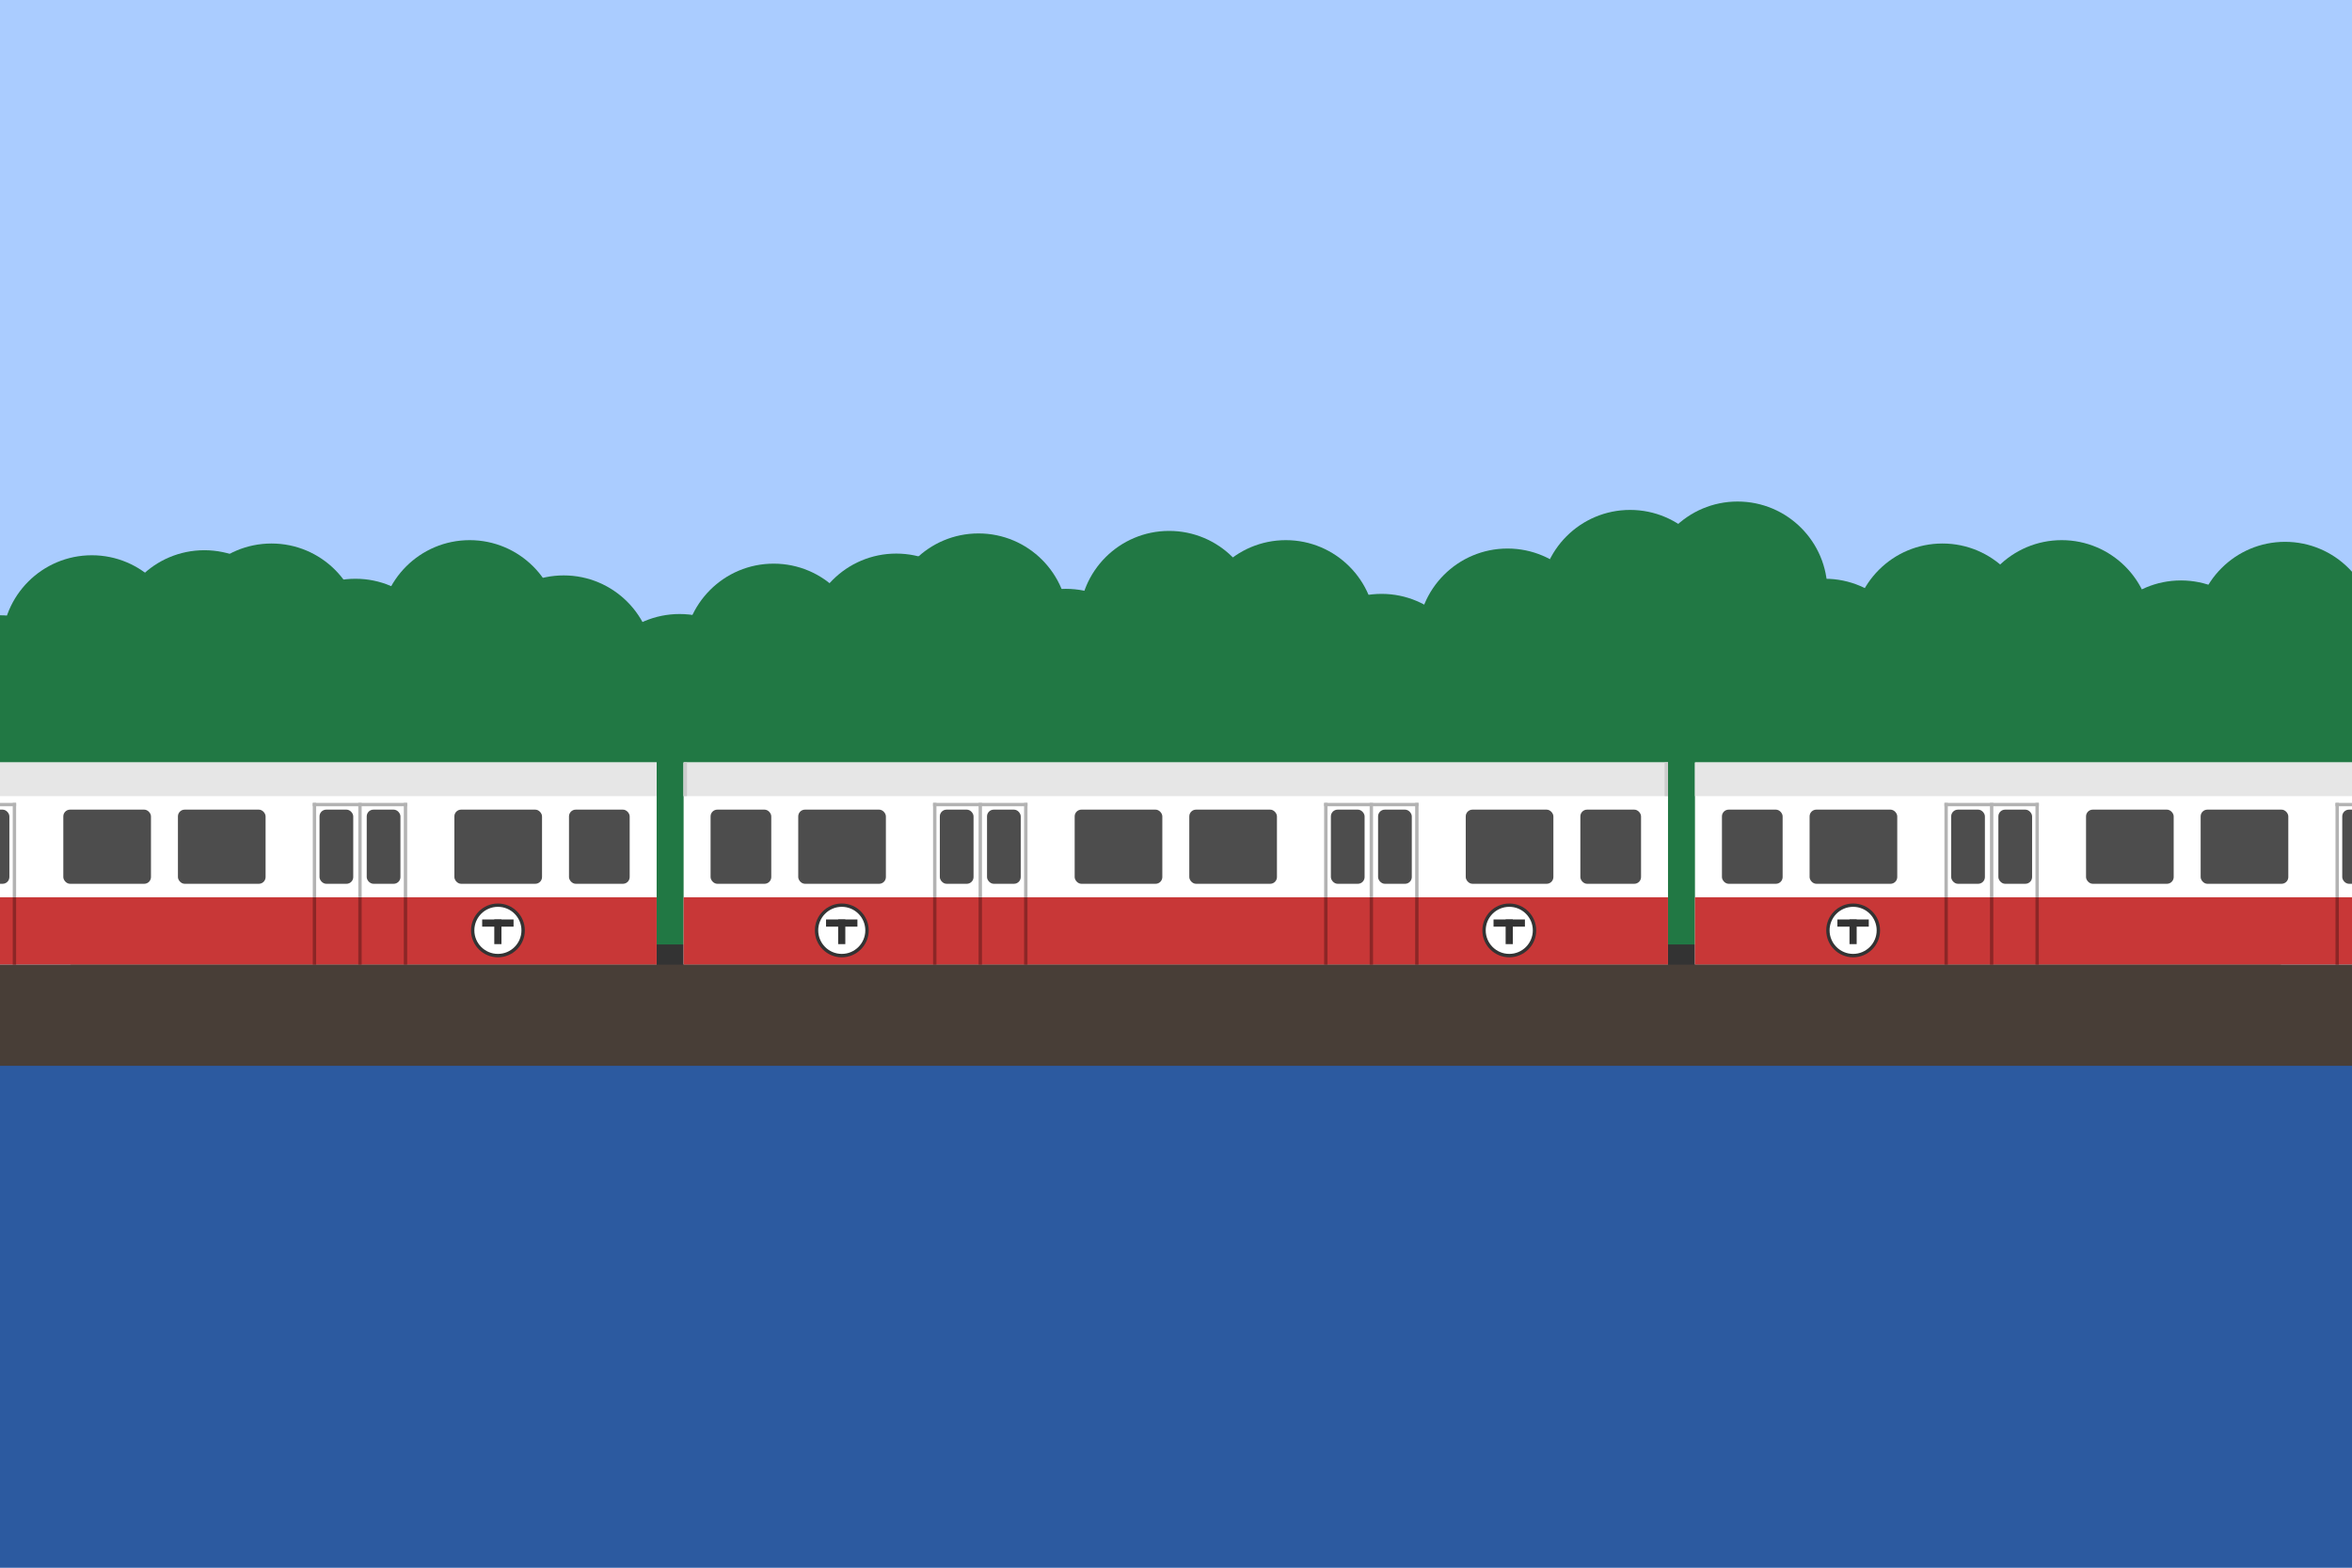 <?xml version="1.0" encoding="UTF-8" standalone="no"?>
<!-- Created with Inkscape (http://www.inkscape.org/) -->

<svg
   xmlns:dc="http://purl.org/dc/elements/1.1/"
   xmlns:cc="http://creativecommons.org/ns#"
   xmlns:rdf="http://www.w3.org/1999/02/22-rdf-syntax-ns#"
   xmlns:svg="http://www.w3.org/2000/svg"
   xmlns="http://www.w3.org/2000/svg"
   xmlns:sodipodi="http://sodipodi.sourceforge.net/DTD/sodipodi-0.dtd"
   xmlns:inkscape="http://www.inkscape.org/namespaces/inkscape"
   width="1200"
   height="800"
   id="svg3609"
   version="1.1"
   inkscape:version="0.48.5 r10040"
   sodipodi:docname="quincy01.svg"
   inkscape:export-filename="/Users/bdharva/Dropbox/Personal/website/assets/work/graphics/quincy01.png"
   inkscape:export-xdpi="90"
   inkscape:export-ydpi="90">
  <defs
     id="defs3611" />
  <sodipodi:namedview
     id="base"
     pagecolor="#ffffff"
     bordercolor="#666666"
     borderopacity="1.0"
     inkscape:pageopacity="0.0"
     inkscape:pageshadow="2"
     inkscape:zoom="0.83749999"
     inkscape:cx="450.14929"
     inkscape:cy="400"
     inkscape:current-layer="g9000"
     inkscape:document-units="px"
     showgrid="false"
     inkscape:window-width="1440"
     inkscape:window-height="856"
     inkscape:window-x="0"
     inkscape:window-y="1"
     inkscape:window-maximized="1" />
  <g
     id="layer1"
     inkscape:label="Layer 1"
     inkscape:groupmode="layer"
     transform="translate(0,32)">
    <rect
       style="fill:#e6e6e6;fill-opacity:1;stroke:none"
       id="rect3783"
       width="1200"
       height="800"
       x="0"
       y="-32" />
    <g
       id="g9000"
       transform="matrix(1.72,0,0,1.72,-189.085,-366.763)">
      <rect
         y="165.539"
         x="80.854"
         height="523.192"
         width="755.721"
         id="rect2993-9"
         style="fill:#aaccff;fill-opacity:1;stroke:none" />
      <rect
         y="507.303"
         x="80.854"
         height="181.428"
         width="755.721"
         id="rect2993-2"
         style="fill:#2c5aa0;fill-opacity:1;stroke:none" />
      <rect
         y="407.827"
         x="130.958"
         height="81.309"
         width="655.512"
         id="rect5476-1"
         style="fill:#217844;fill-opacity:1;stroke:none" />
      <g
         transform="translate(118.244,-8.295)"
         id="g5976">
        <g
           transform="translate(-3.278,62.938)"
           style="fill:#217844"
           id="g5913">
          <path
             sodipodi:type="arc"
             style="fill:#217844;fill-opacity:1;stroke:none"
             id="path5606"
             sodipodi:cx="338.48773"
             sodipodi:cy="387.09305"
             sodipodi:rx="26.650618"
             sodipodi:ry="26.650618"
             d="m 365.138,387.093 c 0,14.719 -11.932,26.651 -26.651,26.651 -14.719,0 -26.651,-11.932 -26.651,-26.651 0,-14.719 11.932,-26.651 26.651,-26.651 14.719,0 26.651,11.932 26.651,26.651 z"
             transform="translate(3.278,-62.938)" />
          <path
             transform="translate(-27.358,-45.752)"
             sodipodi:type="arc"
             style="fill:#217844;fill-opacity:1;stroke:none"
             id="path5606-4"
             sodipodi:cx="338.48773"
             sodipodi:cy="387.09305"
             sodipodi:rx="26.650618"
             sodipodi:ry="26.650618"
             d="m 365.138,387.093 c 0,14.719 -11.932,26.651 -26.651,26.651 -14.719,0 -26.651,-11.932 -26.651,-26.651 0,-14.719 11.932,-26.651 26.651,-26.651 14.719,0 26.651,11.932 26.651,26.651 z" />
          <path
             transform="translate(37.898,-60.198)"
             sodipodi:type="arc"
             style="fill:#217844;fill-opacity:1;stroke:none"
             id="path5606-46"
             sodipodi:cx="338.48773"
             sodipodi:cy="387.09305"
             sodipodi:rx="26.650618"
             sodipodi:ry="26.650618"
             d="m 365.138,387.093 c 0,14.719 -11.932,26.651 -26.651,26.651 -14.719,0 -26.651,-11.932 -26.651,-26.651 0,-14.719 11.932,-26.651 26.651,-26.651 14.719,0 26.651,11.932 26.651,26.651 z" />
          <path
             transform="translate(66.293,-44.258)"
             sodipodi:type="arc"
             style="fill:#217844;fill-opacity:1;stroke:none"
             id="path5606-1"
             sodipodi:cx="338.48773"
             sodipodi:cy="387.09305"
             sodipodi:rx="26.650618"
             sodipodi:ry="26.650618"
             d="m 365.138,387.093 c 0,14.719 -11.932,26.651 -26.651,26.651 -14.719,0 -26.651,-11.932 -26.651,-26.651 0,-14.719 11.932,-26.651 26.651,-26.651 14.719,0 26.651,11.932 26.651,26.651 z" />
          <path
             transform="translate(103.653,-57.708)"
             sodipodi:type="arc"
             style="fill:#217844;fill-opacity:1;stroke:none"
             id="path5606-7"
             sodipodi:cx="338.48773"
             sodipodi:cy="387.09305"
             sodipodi:rx="26.650618"
             sodipodi:ry="26.650618"
             d="m 365.138,387.093 c 0,14.719 -11.932,26.651 -26.651,26.651 -14.719,0 -26.651,-11.932 -26.651,-26.651 0,-14.719 11.932,-26.651 26.651,-26.651 14.719,0 26.651,11.932 26.651,26.651 z" />
          <path
             transform="translate(139.021,-50.734)"
             sodipodi:type="arc"
             style="fill:#217844;fill-opacity:1;stroke:none"
             id="path5606-8"
             sodipodi:cx="338.48773"
             sodipodi:cy="387.09305"
             sodipodi:rx="26.650618"
             sodipodi:ry="26.650618"
             d="m 365.138,387.093 c 0,14.719 -11.932,26.651 -26.651,26.651 -14.719,0 -26.651,-11.932 -26.651,-26.651 0,-14.719 11.932,-26.651 26.651,-26.651 14.719,0 26.651,11.932 26.651,26.651 z" />
          <path
             transform="translate(167.415,-42.265)"
             sodipodi:type="arc"
             style="fill:#217844;fill-opacity:1;stroke:none"
             id="path5606-3"
             sodipodi:cx="338.48773"
             sodipodi:cy="387.09305"
             sodipodi:rx="26.650618"
             sodipodi:ry="26.650618"
             d="m 365.138,387.093 c 0,14.719 -11.932,26.651 -26.651,26.651 -14.719,0 -26.651,-11.932 -26.651,-26.651 0,-14.719 11.932,-26.651 26.651,-26.651 14.719,0 26.651,11.932 26.651,26.651 z" />
          <path
             transform="translate(197.802,-48.741)"
             sodipodi:type="arc"
             style="fill:#217844;fill-opacity:1;stroke:none"
             id="path5606-79"
             sodipodi:cx="338.48773"
             sodipodi:cy="387.09305"
             sodipodi:rx="26.650618"
             sodipodi:ry="26.650618"
             d="m 365.138,387.093 c 0,14.719 -11.932,26.651 -26.651,26.651 -14.719,0 -26.651,-11.932 -26.651,-26.651 0,-14.719 11.932,-26.651 26.651,-26.651 14.719,0 26.651,11.932 26.651,26.651 z" />
          <path
             transform="translate(171.899,-71.656)"
             sodipodi:type="arc"
             style="fill:#217844;fill-opacity:1;stroke:none"
             id="path5606-2"
             sodipodi:cx="338.48773"
             sodipodi:cy="387.09305"
             sodipodi:rx="26.650618"
             sodipodi:ry="26.650618"
             d="m 365.138,387.093 c 0,14.719 -11.932,26.651 -26.651,26.651 -14.719,0 -26.651,-11.932 -26.651,-26.651 0,-14.719 11.932,-26.651 26.651,-26.651 14.719,0 26.651,11.932 26.651,26.651 z" />
          <path
             transform="translate(140.018,-69.165)"
             sodipodi:type="arc"
             style="fill:#217844;fill-opacity:1;stroke:none"
             id="path5606-6"
             sodipodi:cx="338.48773"
             sodipodi:cy="387.09305"
             sodipodi:rx="26.650618"
             sodipodi:ry="26.650618"
             d="m 365.138,387.093 c 0,14.719 -11.932,26.651 -26.651,26.651 -14.719,0 -26.651,-11.932 -26.651,-26.651 0,-14.719 11.932,-26.651 26.651,-26.651 14.719,0 26.651,11.932 26.651,26.651 z" />
          <path
             transform="translate(-53.262,-62.191)"
             sodipodi:type="arc"
             style="fill:#217844;fill-opacity:1;stroke:none"
             id="path5606-42"
             sodipodi:cx="338.48773"
             sodipodi:cy="387.09305"
             sodipodi:rx="26.650618"
             sodipodi:ry="26.650618"
             d="m 365.138,387.093 c 0,14.719 -11.932,26.651 -26.651,26.651 -14.719,0 -26.651,-11.932 -26.651,-26.651 0,-14.719 11.932,-26.651 26.651,-26.651 14.719,0 26.651,11.932 26.651,26.651 z" />
          <path
             transform="translate(-64.221,-35.291)"
             sodipodi:type="arc"
             style="fill:#217844;fill-opacity:1;stroke:none"
             id="path5606-78"
             sodipodi:cx="338.48773"
             sodipodi:cy="387.09305"
             sodipodi:rx="26.650618"
             sodipodi:ry="26.650618"
             d="m 365.138,387.093 c 0,14.719 -11.932,26.651 -26.651,26.651 -14.719,0 -26.651,-11.932 -26.651,-26.651 0,-14.719 11.932,-26.651 26.651,-26.651 14.719,0 26.651,11.932 26.651,26.651 z" />
          <path
             transform="translate(-90.124,-35.789)"
             sodipodi:type="arc"
             style="fill:#217844;fill-opacity:1;stroke:none"
             id="path5606-31"
             sodipodi:cx="338.48773"
             sodipodi:cy="387.09305"
             sodipodi:rx="26.650618"
             sodipodi:ry="26.650618"
             d="m 365.138,387.093 c 0,14.719 -11.932,26.651 -26.651,26.651 -14.719,0 -26.651,-11.932 -26.651,-26.651 0,-14.719 11.932,-26.651 26.651,-26.651 14.719,0 26.651,11.932 26.651,26.651 z" />
          <path
             transform="translate(-114.035,-53.224)"
             sodipodi:type="arc"
             style="fill:#217844;fill-opacity:1;stroke:none"
             id="path5606-65"
             sodipodi:cx="338.48773"
             sodipodi:cy="387.09305"
             sodipodi:rx="26.650618"
             sodipodi:ry="26.650618"
             d="m 365.138,387.093 c 0,14.719 -11.932,26.651 -26.651,26.651 -14.719,0 -26.651,-11.932 -26.651,-26.651 0,-14.719 11.932,-26.651 26.651,-26.651 14.719,0 26.651,11.932 26.651,26.651 z" />
          <path
             transform="translate(-77.671,-56.213)"
             sodipodi:type="arc"
             style="fill:#217844;fill-opacity:1;stroke:none"
             id="path5606-30"
             sodipodi:cx="338.48773"
             sodipodi:cy="387.09305"
             sodipodi:rx="26.650618"
             sodipodi:ry="26.650618"
             d="m 365.138,387.093 c 0,14.719 -11.932,26.651 -26.651,26.651 -14.719,0 -26.651,-11.932 -26.651,-26.651 0,-14.719 11.932,-26.651 26.651,-26.651 14.719,0 26.651,11.932 26.651,26.651 z" />
          <path
             transform="translate(-141.931,-38.28)"
             sodipodi:type="arc"
             style="fill:#217844;fill-opacity:1;stroke:none"
             id="path5606-49"
             sodipodi:cx="338.48773"
             sodipodi:cy="387.09305"
             sodipodi:rx="26.650618"
             sodipodi:ry="26.650618"
             d="m 365.138,387.093 c 0,14.719 -11.932,26.651 -26.651,26.651 -14.719,0 -26.651,-11.932 -26.651,-26.651 0,-14.719 11.932,-26.651 26.651,-26.651 14.719,0 26.651,11.932 26.651,26.651 z" />
          <path
             transform="translate(-176.303,-49.737)"
             sodipodi:type="arc"
             style="fill:#217844;fill-opacity:1;stroke:none"
             id="path5606-87"
             sodipodi:cx="338.48773"
             sodipodi:cy="387.09305"
             sodipodi:rx="26.650618"
             sodipodi:ry="26.650618"
             d="m 365.138,387.093 c 0,14.719 -11.932,26.651 -26.651,26.651 -14.719,0 -26.651,-11.932 -26.651,-26.651 0,-14.719 11.932,-26.651 26.651,-26.651 14.719,0 26.651,11.932 26.651,26.651 z" />
          <path
             transform="translate(-204.199,-60.198)"
             sodipodi:type="arc"
             style="fill:#217844;fill-opacity:1;stroke:none"
             id="path5606-82"
             sodipodi:cx="338.48773"
             sodipodi:cy="387.09305"
             sodipodi:rx="26.650618"
             sodipodi:ry="26.650618"
             d="m 365.138,387.093 c 0,14.719 -11.932,26.651 -26.651,26.651 -14.719,0 -26.651,-11.932 -26.651,-26.651 0,-14.719 11.932,-26.651 26.651,-26.651 14.719,0 26.651,11.932 26.651,26.651 z" />
          <path
             transform="translate(-238.072,-48.741)"
             sodipodi:type="arc"
             style="fill:#217844;fill-opacity:1;stroke:none"
             id="path5606-81"
             sodipodi:cx="338.48773"
             sodipodi:cy="387.09305"
             sodipodi:rx="26.650618"
             sodipodi:ry="26.650618"
             d="m 365.138,387.093 c 0,14.719 -11.932,26.651 -26.651,26.651 -14.719,0 -26.651,-11.932 -26.651,-26.651 0,-14.719 11.932,-26.651 26.651,-26.651 14.719,0 26.651,11.932 26.651,26.651 z" />
          <path
             transform="translate(-262.98,-59.202)"
             sodipodi:type="arc"
             style="fill:#217844;fill-opacity:1;stroke:none"
             id="path5606-427"
             sodipodi:cx="338.48773"
             sodipodi:cy="387.09305"
             sodipodi:rx="26.650618"
             sodipodi:ry="26.650618"
             d="m 365.138,387.093 c 0,14.719 -11.932,26.651 -26.651,26.651 -14.719,0 -26.651,-11.932 -26.651,-26.651 0,-14.719 11.932,-26.651 26.651,-26.651 14.719,0 26.651,11.932 26.651,26.651 z" />
          <path
             transform="translate(-282.905,-57.209)"
             sodipodi:type="arc"
             style="fill:#217844;fill-opacity:1;stroke:none"
             id="path5606-29"
             sodipodi:cx="338.48773"
             sodipodi:cy="387.09305"
             sodipodi:rx="26.650618"
             sodipodi:ry="26.650618"
             d="m 365.138,387.093 c 0,14.719 -11.932,26.651 -26.651,26.651 -14.719,0 -26.651,-11.932 -26.651,-26.651 0,-14.719 11.932,-26.651 26.651,-26.651 14.719,0 26.651,11.932 26.651,26.651 z" />
          <path
             transform="translate(-316.281,-55.715)"
             sodipodi:type="arc"
             style="fill:#217844;fill-opacity:1;stroke:none"
             id="path5606-300"
             sodipodi:cx="338.48773"
             sodipodi:cy="387.09305"
             sodipodi:rx="26.650618"
             sodipodi:ry="26.650618"
             d="m 365.138,387.093 c 0,14.719 -11.932,26.651 -26.651,26.651 -14.719,0 -26.651,-11.932 -26.651,-26.651 0,-14.719 11.932,-26.651 26.651,-26.651 14.719,0 26.651,11.932 26.651,26.651 z" />
          <path
             transform="translate(-309.805,-25.328)"
             sodipodi:type="arc"
             style="fill:#217844;fill-opacity:1;stroke:none"
             id="path5606-22"
             sodipodi:cx="338.48773"
             sodipodi:cy="387.09305"
             sodipodi:rx="26.650618"
             sodipodi:ry="26.650618"
             d="m 365.138,387.093 c 0,14.719 -11.932,26.651 -26.651,26.651 -14.719,0 -26.651,-11.932 -26.651,-26.651 0,-14.719 11.932,-26.651 26.651,-26.651 14.719,0 26.651,11.932 26.651,26.651 z" />
          <path
             transform="translate(-278.92,-31.306)"
             sodipodi:type="arc"
             style="fill:#217844;fill-opacity:1;stroke:none"
             id="path5606-0"
             sodipodi:cx="338.48773"
             sodipodi:cy="387.09305"
             sodipodi:rx="26.650618"
             sodipodi:ry="26.650618"
             d="m 365.138,387.093 c 0,14.719 -11.932,26.651 -26.651,26.651 -14.719,0 -26.651,-11.932 -26.651,-26.651 0,-14.719 11.932,-26.651 26.651,-26.651 14.719,0 26.651,11.932 26.651,26.651 z" />
          <path
             transform="translate(-241.061,-28.815)"
             sodipodi:type="arc"
             style="fill:#217844;fill-opacity:1;stroke:none"
             id="path5606-62"
             sodipodi:cx="338.48773"
             sodipodi:cy="387.09305"
             sodipodi:rx="26.650618"
             sodipodi:ry="26.650618"
             d="m 365.138,387.093 c 0,14.719 -11.932,26.651 -26.651,26.651 -14.719,0 -26.651,-11.932 -26.651,-26.651 0,-14.719 11.932,-26.651 26.651,-26.651 14.719,0 26.651,11.932 26.651,26.651 z" />
          <path
             transform="translate(-216.154,-28.317)"
             sodipodi:type="arc"
             style="fill:#217844;fill-opacity:1;stroke:none"
             id="path5606-06"
             sodipodi:cx="338.48773"
             sodipodi:cy="387.09305"
             sodipodi:rx="26.650618"
             sodipodi:ry="26.650618"
             d="m 365.138,387.093 c 0,14.719 -11.932,26.651 -26.651,26.651 -14.719,0 -26.651,-11.932 -26.651,-26.651 0,-14.719 11.932,-26.651 26.651,-26.651 14.719,0 26.651,11.932 26.651,26.651 z" />
          <path
             transform="translate(-184.771,-26.325)"
             sodipodi:type="arc"
             style="fill:#217844;fill-opacity:1;stroke:none"
             id="path5606-5"
             sodipodi:cx="338.48773"
             sodipodi:cy="387.09305"
             sodipodi:rx="26.650618"
             sodipodi:ry="26.650618"
             d="m 365.138,387.093 c 0,14.719 -11.932,26.651 -26.651,26.651 -14.719,0 -26.651,-11.932 -26.651,-26.651 0,-14.719 11.932,-26.651 26.651,-26.651 14.719,0 26.651,11.932 26.651,26.651 z" />
          <path
             transform="translate(-155.879,-24.83)"
             sodipodi:type="arc"
             style="fill:#217844;fill-opacity:1;stroke:none"
             id="path5606-09"
             sodipodi:cx="338.48773"
             sodipodi:cy="387.09305"
             sodipodi:rx="26.650618"
             sodipodi:ry="26.650618"
             d="m 365.138,387.093 c 0,14.719 -11.932,26.651 -26.651,26.651 -14.719,0 -26.651,-11.932 -26.651,-26.651 0,-14.719 11.932,-26.651 26.651,-26.651 14.719,0 26.651,11.932 26.651,26.651 z" />
          <path
             transform="translate(-112.541,-23.834)"
             sodipodi:type="arc"
             style="fill:#217844;fill-opacity:1;stroke:none"
             id="path5606-72"
             sodipodi:cx="338.48773"
             sodipodi:cy="387.09305"
             sodipodi:rx="26.650618"
             sodipodi:ry="26.650618"
             d="m 365.138,387.093 c 0,14.719 -11.932,26.651 -26.651,26.651 -14.719,0 -26.651,-11.932 -26.651,-26.651 0,-14.719 11.932,-26.651 26.651,-26.651 14.719,0 26.651,11.932 26.651,26.651 z" />
          <path
             transform="translate(-37.321,-20.347)"
             sodipodi:type="arc"
             style="fill:#217844;fill-opacity:1;stroke:none"
             id="path5606-27"
             sodipodi:cx="338.48773"
             sodipodi:cy="387.09305"
             sodipodi:rx="26.650618"
             sodipodi:ry="26.650618"
             d="m 365.138,387.093 c 0,14.719 -11.932,26.651 -26.651,26.651 -14.719,0 -26.651,-11.932 -26.651,-26.651 0,-14.719 11.932,-26.651 26.651,-26.651 14.719,0 26.651,11.932 26.651,26.651 z" />
          <path
             transform="translate(4.025,-27.321)"
             sodipodi:type="arc"
             style="fill:#217844;fill-opacity:1;stroke:none"
             id="path5606-50"
             sodipodi:cx="338.48773"
             sodipodi:cy="387.09305"
             sodipodi:rx="26.650618"
             sodipodi:ry="26.650618"
             d="m 365.138,387.093 c 0,14.719 -11.932,26.651 -26.651,26.651 -14.719,0 -26.651,-11.932 -26.651,-26.651 0,-14.719 11.932,-26.651 26.651,-26.651 14.719,0 26.651,11.932 26.651,26.651 z" />
          <path
             transform="translate(43.378,-27.819)"
             sodipodi:type="arc"
             style="fill:#217844;fill-opacity:1;stroke:none"
             id="path5606-64"
             sodipodi:cx="338.48773"
             sodipodi:cy="387.09305"
             sodipodi:rx="26.650618"
             sodipodi:ry="26.650618"
             d="m 365.138,387.093 c 0,14.719 -11.932,26.651 -26.651,26.651 -14.719,0 -26.651,-11.932 -26.651,-26.651 0,-14.719 11.932,-26.651 26.651,-26.651 14.719,0 26.651,11.932 26.651,26.651 z" />
          <path
             transform="translate(88.211,-26.823)"
             sodipodi:type="arc"
             style="fill:#217844;fill-opacity:1;stroke:none"
             id="path5606-812"
             sodipodi:cx="338.48773"
             sodipodi:cy="387.09305"
             sodipodi:rx="26.650618"
             sodipodi:ry="26.650618"
             d="m 365.138,387.093 c 0,14.719 -11.932,26.651 -26.651,26.651 -14.719,0 -26.651,-11.932 -26.651,-26.651 0,-14.719 11.932,-26.651 26.651,-26.651 14.719,0 26.651,11.932 26.651,26.651 z" />
          <path
             transform="translate(133.044,-23.834)"
             sodipodi:type="arc"
             style="fill:#217844;fill-opacity:1;stroke:none"
             id="path5606-85"
             sodipodi:cx="338.48773"
             sodipodi:cy="387.09305"
             sodipodi:rx="26.650618"
             sodipodi:ry="26.650618"
             d="m 365.138,387.093 c 0,14.719 -11.932,26.651 -26.651,26.651 -14.719,0 -26.651,-11.932 -26.651,-26.651 0,-14.719 11.932,-26.651 26.651,-26.651 14.719,0 26.651,11.932 26.651,26.651 z" />
          <path
             transform="translate(169.906,-23.834)"
             sodipodi:type="arc"
             style="fill:#217844;fill-opacity:1;stroke:none"
             id="path5606-874"
             sodipodi:cx="338.48773"
             sodipodi:cy="387.09305"
             sodipodi:rx="26.650618"
             sodipodi:ry="26.650618"
             d="m 365.138,387.093 c 0,14.719 -11.932,26.651 -26.651,26.651 -14.719,0 -26.651,-11.932 -26.651,-26.651 0,-14.719 11.932,-26.651 26.651,-26.651 14.719,0 26.651,11.932 26.651,26.651 z" />
          <path
             transform="translate(211.75,-24.83)"
             sodipodi:type="arc"
             style="fill:#217844;fill-opacity:1;stroke:none"
             id="path5606-66"
             sodipodi:cx="338.48773"
             sodipodi:cy="387.09305"
             sodipodi:rx="26.650618"
             sodipodi:ry="26.650618"
             d="m 365.138,387.093 c 0,14.719 -11.932,26.651 -26.651,26.651 -14.719,0 -26.651,-11.932 -26.651,-26.651 0,-14.719 11.932,-26.651 26.651,-26.651 14.719,0 26.651,11.932 26.651,26.651 z" />
          <path
             transform="translate(232.672,-59.202)"
             sodipodi:type="arc"
             style="fill:#217844;fill-opacity:1;stroke:none"
             id="path5606-225"
             sodipodi:cx="338.48773"
             sodipodi:cy="387.09305"
             sodipodi:rx="26.650618"
             sodipodi:ry="26.650618"
             d="m 365.138,387.093 c 0,14.719 -11.932,26.651 -26.651,26.651 -14.719,0 -26.651,-11.932 -26.651,-26.651 0,-14.719 11.932,-26.651 26.651,-26.651 14.719,0 26.651,11.932 26.651,26.651 z" />
          <path
             transform="translate(268.04,-60.198)"
             sodipodi:type="arc"
             style="fill:#217844;fill-opacity:1;stroke:none"
             id="path5606-43"
             sodipodi:cx="338.48773"
             sodipodi:cy="387.09305"
             sodipodi:rx="26.650618"
             sodipodi:ry="26.650618"
             d="m 365.138,387.093 c 0,14.719 -11.932,26.651 -26.651,26.651 -14.719,0 -26.651,-11.932 -26.651,-26.651 0,-14.719 11.932,-26.651 26.651,-26.651 14.719,0 26.651,11.932 26.651,26.651 z" />
          <path
             transform="translate(303.408,-48.243)"
             sodipodi:type="arc"
             style="fill:#217844;fill-opacity:1;stroke:none"
             id="path5606-57"
             sodipodi:cx="338.48773"
             sodipodi:cy="387.09305"
             sodipodi:rx="26.650618"
             sodipodi:ry="26.650618"
             d="m 365.138,387.093 c 0,14.719 -11.932,26.651 -26.651,26.651 -14.719,0 -26.651,-11.932 -26.651,-26.651 0,-14.719 11.932,-26.651 26.651,-26.651 14.719,0 26.651,11.932 26.651,26.651 z" />
          <path
             transform="translate(334.293,-59.7)"
             sodipodi:type="arc"
             style="fill:#217844;fill-opacity:1;stroke:none"
             id="path5606-15"
             sodipodi:cx="338.48773"
             sodipodi:cy="387.09305"
             sodipodi:rx="26.650618"
             sodipodi:ry="26.650618"
             d="m 365.138,387.093 c 0,14.719 -11.932,26.651 -26.651,26.651 -14.719,0 -26.651,-11.932 -26.651,-26.651 0,-14.719 11.932,-26.651 26.651,-26.651 14.719,0 26.651,11.932 26.651,26.651 z" />
          <path
             transform="translate(325.327,-26.325)"
             sodipodi:type="arc"
             style="fill:#217844;fill-opacity:1;stroke:none"
             id="path5606-26"
             sodipodi:cx="338.48773"
             sodipodi:cy="387.09305"
             sodipodi:rx="26.650618"
             sodipodi:ry="26.650618"
             d="m 365.138,387.093 c 0,14.719 -11.932,26.651 -26.651,26.651 -14.719,0 -26.651,-11.932 -26.651,-26.651 0,-14.719 11.932,-26.651 26.651,-26.651 14.719,0 26.651,11.932 26.651,26.651 z" />
          <path
             transform="translate(285.973,-21.841)"
             sodipodi:type="arc"
             style="fill:#217844;fill-opacity:1;stroke:none"
             id="path5606-24"
             sodipodi:cx="338.48773"
             sodipodi:cy="387.09305"
             sodipodi:rx="26.650618"
             sodipodi:ry="26.650618"
             d="m 365.138,387.093 c 0,14.719 -11.932,26.651 -26.651,26.651 -14.719,0 -26.651,-11.932 -26.651,-26.651 0,-14.719 11.932,-26.651 26.651,-26.651 14.719,0 26.651,11.932 26.651,26.651 z" />
          <path
             transform="translate(251.103,-27.819)"
             sodipodi:type="arc"
             style="fill:#217844;fill-opacity:1;stroke:none"
             id="path5606-05"
             sodipodi:cx="338.48773"
             sodipodi:cy="387.09305"
             sodipodi:rx="26.650618"
             sodipodi:ry="26.650618"
             d="m 365.138,387.093 c 0,14.719 -11.932,26.651 -26.651,26.651 -14.719,0 -26.651,-11.932 -26.651,-26.651 0,-14.719 11.932,-26.651 26.651,-26.651 14.719,0 26.651,11.932 26.651,26.651 z" />
          <path
             transform="translate(358.302,-35.052)"
             sodipodi:type="arc"
             style="fill:#217844;fill-opacity:1;stroke:none"
             id="path5606-26-3"
             sodipodi:cx="338.48773"
             sodipodi:cy="387.09305"
             sodipodi:rx="26.650618"
             sodipodi:ry="26.650618"
             d="m 365.138,387.093 c 0,14.719 -11.932,26.651 -26.651,26.651 -14.719,0 -26.651,-11.932 -26.651,-26.651 0,-14.719 11.932,-26.651 26.651,-26.651 14.719,0 26.651,11.932 26.651,26.651 z" />
          <path
             transform="translate(-343.534,-37.908)"
             sodipodi:type="arc"
             style="fill:#217844;fill-opacity:1;stroke:none"
             id="path5606-26-4"
             sodipodi:cx="338.48773"
             sodipodi:cy="387.09305"
             sodipodi:rx="26.650618"
             sodipodi:ry="26.650618"
             d="m 365.138,387.093 c 0,14.719 -11.932,26.651 -26.651,26.651 -14.719,0 -26.651,-11.932 -26.651,-26.651 0,-14.719 11.932,-26.651 26.651,-26.651 14.719,0 26.651,11.932 26.651,26.651 z" />
        </g>
        <rect
           style="fill:#333333;fill-opacity:1;stroke:none"
           id="rect5476-9"
           width="655.512"
           height="10"
           x="12.714"
           y="483.135" />
        <g
           id="g7438">
          <g
             id="g5303"
             transform="translate(-3.278,62.938)">
            <rect
               style="fill:#ffffff;fill-opacity:1;stroke:none"
               id="rect5079"
               width="292"
               height="60"
               x="197.748"
               y="366.197" />
            <rect
               style="fill:#e6e6e6;fill-opacity:1;stroke:none"
               id="rect5079-8"
               width="292"
               height="10"
               x="197.748"
               y="366.197" />
            <rect
               style="fill:#c83737;fill-opacity:1;stroke:none"
               id="rect5079-8-3"
               width="292"
               height="20"
               x="197.748"
               y="406.197" />
            <rect
               style="fill:#4d4d4d;fill-opacity:1;stroke:none"
               id="rect28263-6-3-5-9-1"
               width="18"
               height="22"
               x="205.748"
               y="380.197"
               rx="2" />
            <rect
               style="fill:#4d4d4d;fill-opacity:1;stroke:none"
               id="rect28263-6-3-5-9-1-7"
               width="26"
               height="22"
               x="231.748"
               y="380.197"
               rx="2" />
            <rect
               style="fill:#4d4d4d;fill-opacity:1;stroke:none"
               id="rect28263-6-3-5-9-1-7-6"
               width="10"
               height="22"
               x="273.748"
               y="380.197"
               rx="2" />
            <rect
               style="fill:#4d4d4d;fill-opacity:1;stroke:none"
               id="rect28263-6-3-5-9-1-7-6-5"
               width="10"
               height="22"
               x="287.748"
               y="380.197"
               rx="2" />
            <rect
               style="fill:#4d4d4d;fill-opacity:1;stroke:none"
               id="rect28263-6-3-5-9-1-7-3"
               width="26"
               height="22"
               x="313.748"
               y="380.197"
               rx="2" />
            <rect
               style="fill:#4d4d4d;fill-opacity:1;stroke:none"
               id="rect28263-6-3-5-9-1-7-32"
               width="26"
               height="22"
               x="347.748"
               y="380.197"
               rx="2" />
            <rect
               style="fill:#4d4d4d;fill-opacity:1;stroke:none"
               id="rect28263-6-3-5-9-1-7-6-5-2"
               width="10"
               height="22"
               x="389.748"
               y="380.197"
               rx="2" />
            <rect
               style="fill:#4d4d4d;fill-opacity:1;stroke:none"
               id="rect28263-6-3-5-9-1-7-6-5-1"
               width="10"
               height="22"
               x="403.748"
               y="380.197"
               rx="2" />
            <rect
               style="fill:#4d4d4d;fill-opacity:1;stroke:none"
               id="rect28263-6-3-5-9-1-7-32-2"
               width="26"
               height="22"
               x="429.748"
               y="380.197"
               rx="2" />
            <rect
               style="fill:#4d4d4d;fill-opacity:1;stroke:none"
               id="rect28263-6-3-5-9-1-1"
               width="18"
               height="22"
               x="463.748"
               y="380.197"
               rx="2" />
            <g
               style="fill:#333333;fill-opacity:1"
               transform="matrix(0.133,0,0,0.133,205.743,340.758)"
               id="g7555">
              <path
                 sodipodi:type="arc"
                 style="fill:#333333;fill-opacity:1;stroke:none"
                 id="path7482"
                 sodipodi:cx="285.79333"
                 sodipodi:cy="584.57904"
                 sodipodi:rx="53.26075"
                 sodipodi:ry="32.916954"
                 d="m 339.054,584.579 c 0,18.18 -23.846,32.917 -53.261,32.917 -29.415,0 -53.261,-14.737 -53.261,-32.917 0,-18.18 23.846,-32.917 53.261,-32.917 29.415,0 53.261,14.737 53.261,32.917 z"
                 transform="matrix(1.127,0,0,1.823,-29.423,-499.762)" />
              <path
                 sodipodi:type="arc"
                 style="fill:#ffffff;fill-opacity:1;stroke:none"
                 id="path7482-8"
                 sodipodi:cx="285.79333"
                 sodipodi:cy="584.57904"
                 sodipodi:rx="53.26075"
                 sodipodi:ry="32.916954"
                 d="m 339.054,584.579 c 0,18.18 -23.846,32.917 -53.261,32.917 -29.415,0 -53.261,-14.737 -53.261,-32.917 0,-18.18 23.846,-32.917 53.261,-32.917 29.415,0 53.261,14.737 53.261,32.917 z"
                 transform="matrix(0.986,0,0,1.595,10.821,-366.568)" />
              <g
                 style="fill:#333333;fill-opacity:1"
                 id="g7551"
                 transform="translate(-110.292,0)">
                <rect
                   y="541.541"
                   x="367.824"
                   height="16"
                   width="70"
                   id="rect7531"
                   style="fill:#333333;fill-opacity:1;stroke:none" />
                <rect
                   transform="matrix(0,1,-1,0,0,0)"
                   y="-410.824"
                   x="541.541"
                   height="16"
                   width="55"
                   id="rect7531-3"
                   style="fill:#333333;fill-opacity:1;stroke:none" />
              </g>
            </g>
            <g
               id="g7873">
              <rect
                 y="406.197"
                 x="285.248"
                 height="20"
                 width="1"
                 id="rect28263-6-3-5-9-1-7-6-2"
                 style="fill:#8c2626;fill-opacity:1;stroke:none" />
              <rect
                 y="-299.748"
                 x="378.197"
                 height="28"
                 width="1"
                 id="rect28263-6-3-5-9-1-7-6-2-6"
                 style="fill:#b3b3b3;fill-opacity:1;stroke:none"
                 transform="matrix(0,1,-1,0,0,0)" />
              <rect
                 y="378.197"
                 x="271.748"
                 height="28"
                 width="1"
                 id="rect28263-6-3-5-9-1-7-6-2-64"
                 style="fill:#b3b3b3;fill-opacity:1;stroke:none" />
              <rect
                 y="378.197"
                 x="298.748"
                 height="28"
                 width="1"
                 id="rect28263-6-3-5-9-1-7-6-2-64-4"
                 style="fill:#b3b3b3;fill-opacity:1;stroke:none" />
              <rect
                 y="378.197"
                 x="285.248"
                 height="28"
                 width="1"
                 id="rect28263-6-3-5-9-1-7-6-2-64-41"
                 style="fill:#b3b3b3;fill-opacity:1;stroke:none" />
              <rect
                 y="406.197"
                 x="271.748"
                 height="20"
                 width="1"
                 id="rect28263-6-3-5-9-1-7-6-2-7"
                 style="fill:#8c2626;fill-opacity:1;stroke:none" />
              <rect
                 y="406.197"
                 x="298.748"
                 height="20"
                 width="1"
                 id="rect28263-6-3-5-9-1-7-6-2-2"
                 style="fill:#8c2626;fill-opacity:1;stroke:none" />
            </g>
            <g
               style="fill:#333333;fill-opacity:1"
               transform="matrix(0.133,0,0,0.133,403.743,340.758)"
               id="g7555-8">
              <path
                 sodipodi:type="arc"
                 style="fill:#333333;fill-opacity:1;stroke:none"
                 id="path7482-7"
                 sodipodi:cx="285.79333"
                 sodipodi:cy="584.57904"
                 sodipodi:rx="53.26075"
                 sodipodi:ry="32.916954"
                 d="m 339.054,584.579 c 0,18.18 -23.846,32.917 -53.261,32.917 -29.415,0 -53.261,-14.737 -53.261,-32.917 0,-18.18 23.846,-32.917 53.261,-32.917 29.415,0 53.261,14.737 53.261,32.917 z"
                 transform="matrix(1.127,0,0,1.823,-29.423,-499.762)" />
              <path
                 sodipodi:type="arc"
                 style="fill:#ffffff;fill-opacity:1;stroke:none"
                 id="path7482-8-5"
                 sodipodi:cx="285.79333"
                 sodipodi:cy="584.57904"
                 sodipodi:rx="53.26075"
                 sodipodi:ry="32.916954"
                 d="m 339.054,584.579 c 0,18.18 -23.846,32.917 -53.261,32.917 -29.415,0 -53.261,-14.737 -53.261,-32.917 0,-18.18 23.846,-32.917 53.261,-32.917 29.415,0 53.261,14.737 53.261,32.917 z"
                 transform="matrix(0.986,0,0,1.595,10.821,-366.568)" />
              <g
                 style="fill:#333333;fill-opacity:1"
                 id="g7551-5"
                 transform="translate(-110.292,0)">
                <rect
                   y="541.541"
                   x="367.824"
                   height="16"
                   width="70"
                   id="rect7531-39"
                   style="fill:#333333;fill-opacity:1;stroke:none" />
                <rect
                   transform="matrix(0,1,-1,0,0,0)"
                   y="-410.824"
                   x="541.541"
                   height="16"
                   width="55"
                   id="rect7531-3-6"
                   style="fill:#333333;fill-opacity:1;stroke:none" />
              </g>
            </g>
            <g
               id="g7873-2"
               transform="translate(116,0)">
              <rect
                 y="406.197"
                 x="285.248"
                 height="20"
                 width="1"
                 id="rect28263-6-3-5-9-1-7-6-2-9"
                 style="fill:#8c2626;fill-opacity:1;stroke:none" />
              <rect
                 y="-299.748"
                 x="378.197"
                 height="28"
                 width="1"
                 id="rect28263-6-3-5-9-1-7-6-2-6-6"
                 style="fill:#b3b3b3;fill-opacity:1;stroke:none"
                 transform="matrix(0,1,-1,0,0,0)" />
              <rect
                 y="378.197"
                 x="271.748"
                 height="28"
                 width="1"
                 id="rect28263-6-3-5-9-1-7-6-2-64-3"
                 style="fill:#b3b3b3;fill-opacity:1;stroke:none" />
              <rect
                 y="378.197"
                 x="298.748"
                 height="28"
                 width="1"
                 id="rect28263-6-3-5-9-1-7-6-2-64-4-4"
                 style="fill:#b3b3b3;fill-opacity:1;stroke:none" />
              <rect
                 y="378.197"
                 x="285.248"
                 height="28"
                 width="1"
                 id="rect28263-6-3-5-9-1-7-6-2-64-41-6"
                 style="fill:#b3b3b3;fill-opacity:1;stroke:none" />
              <rect
                 y="406.197"
                 x="271.748"
                 height="20"
                 width="1"
                 id="rect28263-6-3-5-9-1-7-6-2-7-2"
                 style="fill:#8c2626;fill-opacity:1;stroke:none" />
              <rect
                 y="406.197"
                 x="298.748"
                 height="20"
                 width="1"
                 id="rect28263-6-3-5-9-1-7-6-2-2-4"
                 style="fill:#8c2626;fill-opacity:1;stroke:none" />
            </g>
            <rect
               style="fill:#cccccc;fill-opacity:1;stroke:none"
               id="rect5079-8-4-9-8"
               width="10"
               height="1"
               x="366.197"
               y="197.748"
               transform="matrix(0,1,1,0,0,0)" />
            <rect
               style="fill:#cccccc;fill-opacity:1;stroke:none"
               id="rect5079-8-4-9-8-7"
               width="10"
               height="1"
               x="366.197"
               y="488.748"
               transform="matrix(0,1,1,0,0,0)" />
          </g>
          <g
             id="g5303-3"
             transform="translate(-303.278,62.938)">
            <rect
               style="fill:#ffffff;fill-opacity:1;stroke:none"
               id="rect5079-7"
               width="292"
               height="60"
               x="197.748"
               y="366.197" />
            <rect
               style="fill:#e6e6e6;fill-opacity:1;stroke:none"
               id="rect5079-8-6"
               width="292"
               height="10"
               x="197.748"
               y="366.197" />
            <rect
               style="fill:#c83737;fill-opacity:1;stroke:none"
               id="rect5079-8-3-1"
               width="292"
               height="20"
               x="197.748"
               y="406.197" />
            <rect
               style="fill:#4d4d4d;fill-opacity:1;stroke:none"
               id="rect28263-6-3-5-9-1-98"
               width="18"
               height="22"
               x="205.748"
               y="380.197"
               rx="2" />
            <rect
               style="fill:#4d4d4d;fill-opacity:1;stroke:none"
               id="rect28263-6-3-5-9-1-7-64"
               width="26"
               height="22"
               x="231.748"
               y="380.197"
               rx="2" />
            <rect
               style="fill:#4d4d4d;fill-opacity:1;stroke:none"
               id="rect28263-6-3-5-9-1-7-6-3"
               width="10"
               height="22"
               x="273.748"
               y="380.197"
               rx="2" />
            <rect
               style="fill:#4d4d4d;fill-opacity:1;stroke:none"
               id="rect28263-6-3-5-9-1-7-6-5-7"
               width="10"
               height="22"
               x="287.748"
               y="380.197"
               rx="2" />
            <rect
               style="fill:#4d4d4d;fill-opacity:1;stroke:none"
               id="rect28263-6-3-5-9-1-7-3-13"
               width="26"
               height="22"
               x="313.748"
               y="380.197"
               rx="2" />
            <rect
               style="fill:#4d4d4d;fill-opacity:1;stroke:none"
               id="rect28263-6-3-5-9-1-7-32-7"
               width="26"
               height="22"
               x="347.748"
               y="380.197"
               rx="2" />
            <rect
               style="fill:#4d4d4d;fill-opacity:1;stroke:none"
               id="rect28263-6-3-5-9-1-7-6-5-2-3"
               width="10"
               height="22"
               x="389.748"
               y="380.197"
               rx="2" />
            <rect
               style="fill:#4d4d4d;fill-opacity:1;stroke:none"
               id="rect28263-6-3-5-9-1-7-6-5-1-4"
               width="10"
               height="22"
               x="403.748"
               y="380.197"
               rx="2" />
            <rect
               style="fill:#4d4d4d;fill-opacity:1;stroke:none"
               id="rect28263-6-3-5-9-1-7-32-2-3"
               width="26"
               height="22"
               x="429.748"
               y="380.197"
               rx="2" />
            <rect
               style="fill:#4d4d4d;fill-opacity:1;stroke:none"
               id="rect28263-6-3-5-9-1-1-8"
               width="18"
               height="22"
               x="463.748"
               y="380.197"
               rx="2" />
            <g
               style="fill:#333333;fill-opacity:1"
               transform="matrix(0.133,0,0,0.133,205.743,340.758)"
               id="g7555-95">
              <path
                 sodipodi:type="arc"
                 style="fill:#333333;fill-opacity:1;stroke:none"
                 id="path7482-5"
                 sodipodi:cx="285.79333"
                 sodipodi:cy="584.57904"
                 sodipodi:rx="53.26075"
                 sodipodi:ry="32.916954"
                 d="m 339.054,584.579 c 0,18.18 -23.846,32.917 -53.261,32.917 -29.415,0 -53.261,-14.737 -53.261,-32.917 0,-18.18 23.846,-32.917 53.261,-32.917 29.415,0 53.261,14.737 53.261,32.917 z"
                 transform="matrix(1.127,0,0,1.823,-29.423,-499.762)" />
              <path
                 sodipodi:type="arc"
                 style="fill:#ffffff;fill-opacity:1;stroke:none"
                 id="path7482-8-6"
                 sodipodi:cx="285.79333"
                 sodipodi:cy="584.57904"
                 sodipodi:rx="53.26075"
                 sodipodi:ry="32.916954"
                 d="m 339.054,584.579 c 0,18.18 -23.846,32.917 -53.261,32.917 -29.415,0 -53.261,-14.737 -53.261,-32.917 0,-18.18 23.846,-32.917 53.261,-32.917 29.415,0 53.261,14.737 53.261,32.917 z"
                 transform="matrix(0.986,0,0,1.595,10.821,-366.568)" />
              <g
                 style="fill:#333333;fill-opacity:1"
                 id="g7551-4"
                 transform="translate(-110.292,0)">
                <rect
                   y="541.541"
                   x="367.824"
                   height="16"
                   width="70"
                   id="rect7531-8"
                   style="fill:#333333;fill-opacity:1;stroke:none" />
                <rect
                   transform="matrix(0,1,-1,0,0,0)"
                   y="-410.824"
                   x="541.541"
                   height="16"
                   width="55"
                   id="rect7531-3-3"
                   style="fill:#333333;fill-opacity:1;stroke:none" />
              </g>
            </g>
            <g
               id="g7873-4">
              <rect
                 y="406.197"
                 x="285.248"
                 height="20"
                 width="1"
                 id="rect28263-6-3-5-9-1-7-6-2-3"
                 style="fill:#8c2626;fill-opacity:1;stroke:none" />
              <rect
                 y="-299.748"
                 x="378.197"
                 height="28"
                 width="1"
                 id="rect28263-6-3-5-9-1-7-6-2-6-1"
                 style="fill:#b3b3b3;fill-opacity:1;stroke:none"
                 transform="matrix(0,1,-1,0,0,0)" />
              <rect
                 y="378.197"
                 x="271.748"
                 height="28"
                 width="1"
                 id="rect28263-6-3-5-9-1-7-6-2-64-49"
                 style="fill:#b3b3b3;fill-opacity:1;stroke:none" />
              <rect
                 y="378.197"
                 x="298.748"
                 height="28"
                 width="1"
                 id="rect28263-6-3-5-9-1-7-6-2-64-4-3"
                 style="fill:#b3b3b3;fill-opacity:1;stroke:none" />
              <rect
                 y="378.197"
                 x="285.248"
                 height="28"
                 width="1"
                 id="rect28263-6-3-5-9-1-7-6-2-64-41-9"
                 style="fill:#b3b3b3;fill-opacity:1;stroke:none" />
              <rect
                 y="406.197"
                 x="271.748"
                 height="20"
                 width="1"
                 id="rect28263-6-3-5-9-1-7-6-2-7-9"
                 style="fill:#8c2626;fill-opacity:1;stroke:none" />
              <rect
                 y="406.197"
                 x="298.748"
                 height="20"
                 width="1"
                 id="rect28263-6-3-5-9-1-7-6-2-2-0"
                 style="fill:#8c2626;fill-opacity:1;stroke:none" />
            </g>
            <g
               style="fill:#333333;fill-opacity:1"
               transform="matrix(0.133,0,0,0.133,403.743,340.758)"
               id="g7555-8-9">
              <path
                 sodipodi:type="arc"
                 style="fill:#333333;fill-opacity:1;stroke:none"
                 id="path7482-7-6"
                 sodipodi:cx="285.79333"
                 sodipodi:cy="584.57904"
                 sodipodi:rx="53.26075"
                 sodipodi:ry="32.916954"
                 d="m 339.054,584.579 c 0,18.18 -23.846,32.917 -53.261,32.917 -29.415,0 -53.261,-14.737 -53.261,-32.917 0,-18.18 23.846,-32.917 53.261,-32.917 29.415,0 53.261,14.737 53.261,32.917 z"
                 transform="matrix(1.127,0,0,1.823,-29.423,-499.762)" />
              <path
                 sodipodi:type="arc"
                 style="fill:#ffffff;fill-opacity:1;stroke:none"
                 id="path7482-8-5-4"
                 sodipodi:cx="285.79333"
                 sodipodi:cy="584.57904"
                 sodipodi:rx="53.26075"
                 sodipodi:ry="32.916954"
                 d="m 339.054,584.579 c 0,18.18 -23.846,32.917 -53.261,32.917 -29.415,0 -53.261,-14.737 -53.261,-32.917 0,-18.18 23.846,-32.917 53.261,-32.917 29.415,0 53.261,14.737 53.261,32.917 z"
                 transform="matrix(0.986,0,0,1.595,10.821,-366.568)" />
              <g
                 style="fill:#333333;fill-opacity:1"
                 id="g7551-5-6"
                 transform="translate(-110.292,0)">
                <rect
                   y="541.541"
                   x="367.824"
                   height="16"
                   width="70"
                   id="rect7531-39-4"
                   style="fill:#333333;fill-opacity:1;stroke:none" />
                <rect
                   transform="matrix(0,1,-1,0,0,0)"
                   y="-410.824"
                   x="541.541"
                   height="16"
                   width="55"
                   id="rect7531-3-6-0"
                   style="fill:#333333;fill-opacity:1;stroke:none" />
              </g>
            </g>
            <g
               id="g7873-2-4"
               transform="translate(116,0)">
              <rect
                 y="406.197"
                 x="285.248"
                 height="20"
                 width="1"
                 id="rect28263-6-3-5-9-1-7-6-2-9-7"
                 style="fill:#8c2626;fill-opacity:1;stroke:none" />
              <rect
                 y="-299.748"
                 x="378.197"
                 height="28"
                 width="1"
                 id="rect28263-6-3-5-9-1-7-6-2-6-6-3"
                 style="fill:#b3b3b3;fill-opacity:1;stroke:none"
                 transform="matrix(0,1,-1,0,0,0)" />
              <rect
                 y="378.197"
                 x="271.748"
                 height="28"
                 width="1"
                 id="rect28263-6-3-5-9-1-7-6-2-64-3-2"
                 style="fill:#b3b3b3;fill-opacity:1;stroke:none" />
              <rect
                 y="378.197"
                 x="298.748"
                 height="28"
                 width="1"
                 id="rect28263-6-3-5-9-1-7-6-2-64-4-4-4"
                 style="fill:#b3b3b3;fill-opacity:1;stroke:none" />
              <rect
                 y="378.197"
                 x="285.248"
                 height="28"
                 width="1"
                 id="rect28263-6-3-5-9-1-7-6-2-64-41-6-5"
                 style="fill:#b3b3b3;fill-opacity:1;stroke:none" />
              <rect
                 y="406.197"
                 x="271.748"
                 height="20"
                 width="1"
                 id="rect28263-6-3-5-9-1-7-6-2-7-2-0"
                 style="fill:#8c2626;fill-opacity:1;stroke:none" />
              <rect
                 y="406.197"
                 x="298.748"
                 height="20"
                 width="1"
                 id="rect28263-6-3-5-9-1-7-6-2-2-4-4"
                 style="fill:#8c2626;fill-opacity:1;stroke:none" />
            </g>
          </g>
          <g
             id="g5303-9"
             transform="translate(296.722,62.938)">
            <rect
               style="fill:#ffffff;fill-opacity:1;stroke:none"
               id="rect5079-5"
               width="292"
               height="60"
               x="197.748"
               y="366.197" />
            <rect
               style="fill:#e6e6e6;fill-opacity:1;stroke:none"
               id="rect5079-8-63"
               width="292"
               height="10"
               x="197.748"
               y="366.197" />
            <rect
               style="fill:#c83737;fill-opacity:1;stroke:none"
               id="rect5079-8-3-0"
               width="292"
               height="20"
               x="197.748"
               y="406.197" />
            <rect
               style="fill:#4d4d4d;fill-opacity:1;stroke:none"
               id="rect28263-6-3-5-9-1-2"
               width="18"
               height="22"
               x="205.748"
               y="380.197"
               rx="2" />
            <rect
               style="fill:#4d4d4d;fill-opacity:1;stroke:none"
               id="rect28263-6-3-5-9-1-7-9"
               width="26"
               height="22"
               x="231.748"
               y="380.197"
               rx="2" />
            <rect
               style="fill:#4d4d4d;fill-opacity:1;stroke:none"
               id="rect28263-6-3-5-9-1-7-6-58"
               width="10"
               height="22"
               x="273.748"
               y="380.197"
               rx="2" />
            <rect
               style="fill:#4d4d4d;fill-opacity:1;stroke:none"
               id="rect28263-6-3-5-9-1-7-6-5-8"
               width="10"
               height="22"
               x="287.748"
               y="380.197"
               rx="2" />
            <rect
               style="fill:#4d4d4d;fill-opacity:1;stroke:none"
               id="rect28263-6-3-5-9-1-7-3-4"
               width="26"
               height="22"
               x="313.748"
               y="380.197"
               rx="2" />
            <rect
               style="fill:#4d4d4d;fill-opacity:1;stroke:none"
               id="rect28263-6-3-5-9-1-7-32-8"
               width="26"
               height="22"
               x="347.748"
               y="380.197"
               rx="2" />
            <rect
               style="fill:#4d4d4d;fill-opacity:1;stroke:none"
               id="rect28263-6-3-5-9-1-7-6-5-2-1"
               width="10"
               height="22"
               x="389.748"
               y="380.197"
               rx="2" />
            <rect
               style="fill:#4d4d4d;fill-opacity:1;stroke:none"
               id="rect28263-6-3-5-9-1-7-6-5-1-5"
               width="10"
               height="22"
               x="403.748"
               y="380.197"
               rx="2" />
            <rect
               style="fill:#4d4d4d;fill-opacity:1;stroke:none"
               id="rect28263-6-3-5-9-1-7-32-2-1"
               width="26"
               height="22"
               x="429.748"
               y="380.197"
               rx="2" />
            <rect
               style="fill:#4d4d4d;fill-opacity:1;stroke:none"
               id="rect28263-6-3-5-9-1-1-9"
               width="18"
               height="22"
               x="463.748"
               y="380.197"
               rx="2" />
            <g
               style="fill:#333333;fill-opacity:1"
               transform="matrix(0.133,0,0,0.133,205.743,340.758)"
               id="g7555-91">
              <path
                 sodipodi:type="arc"
                 style="fill:#333333;fill-opacity:1;stroke:none"
                 id="path7482-72"
                 sodipodi:cx="285.79333"
                 sodipodi:cy="584.57904"
                 sodipodi:rx="53.26075"
                 sodipodi:ry="32.916954"
                 d="m 339.054,584.579 c 0,18.18 -23.846,32.917 -53.261,32.917 -29.415,0 -53.261,-14.737 -53.261,-32.917 0,-18.18 23.846,-32.917 53.261,-32.917 29.415,0 53.261,14.737 53.261,32.917 z"
                 transform="matrix(1.127,0,0,1.823,-29.423,-499.762)" />
              <path
                 sodipodi:type="arc"
                 style="fill:#ffffff;fill-opacity:1;stroke:none"
                 id="path7482-8-0"
                 sodipodi:cx="285.79333"
                 sodipodi:cy="584.57904"
                 sodipodi:rx="53.26075"
                 sodipodi:ry="32.916954"
                 d="m 339.054,584.579 c 0,18.18 -23.846,32.917 -53.261,32.917 -29.415,0 -53.261,-14.737 -53.261,-32.917 0,-18.18 23.846,-32.917 53.261,-32.917 29.415,0 53.261,14.737 53.261,32.917 z"
                 transform="matrix(0.986,0,0,1.595,10.821,-366.568)" />
              <g
                 style="fill:#333333;fill-opacity:1"
                 id="g7551-1"
                 transform="translate(-110.292,0)">
                <rect
                   y="541.541"
                   x="367.824"
                   height="16"
                   width="70"
                   id="rect7531-84"
                   style="fill:#333333;fill-opacity:1;stroke:none" />
                <rect
                   transform="matrix(0,1,-1,0,0,0)"
                   y="-410.824"
                   x="541.541"
                   height="16"
                   width="55"
                   id="rect7531-3-1"
                   style="fill:#333333;fill-opacity:1;stroke:none" />
              </g>
            </g>
            <g
               id="g7873-0">
              <rect
                 y="406.197"
                 x="285.248"
                 height="20"
                 width="1"
                 id="rect28263-6-3-5-9-1-7-6-2-5"
                 style="fill:#8c2626;fill-opacity:1;stroke:none" />
              <rect
                 y="-299.748"
                 x="378.197"
                 height="28"
                 width="1"
                 id="rect28263-6-3-5-9-1-7-6-2-6-0"
                 style="fill:#b3b3b3;fill-opacity:1;stroke:none"
                 transform="matrix(0,1,-1,0,0,0)" />
              <rect
                 y="378.197"
                 x="271.748"
                 height="28"
                 width="1"
                 id="rect28263-6-3-5-9-1-7-6-2-64-31"
                 style="fill:#b3b3b3;fill-opacity:1;stroke:none" />
              <rect
                 y="378.197"
                 x="298.748"
                 height="28"
                 width="1"
                 id="rect28263-6-3-5-9-1-7-6-2-64-4-1"
                 style="fill:#b3b3b3;fill-opacity:1;stroke:none" />
              <rect
                 y="378.197"
                 x="285.248"
                 height="28"
                 width="1"
                 id="rect28263-6-3-5-9-1-7-6-2-64-41-3"
                 style="fill:#b3b3b3;fill-opacity:1;stroke:none" />
              <rect
                 y="406.197"
                 x="271.748"
                 height="20"
                 width="1"
                 id="rect28263-6-3-5-9-1-7-6-2-7-5"
                 style="fill:#8c2626;fill-opacity:1;stroke:none" />
              <rect
                 y="406.197"
                 x="298.748"
                 height="20"
                 width="1"
                 id="rect28263-6-3-5-9-1-7-6-2-2-9"
                 style="fill:#8c2626;fill-opacity:1;stroke:none" />
            </g>
            <g
               style="fill:#333333;fill-opacity:1"
               transform="matrix(0.133,0,0,0.133,403.743,340.758)"
               id="g7555-8-4">
              <path
                 sodipodi:type="arc"
                 style="fill:#333333;fill-opacity:1;stroke:none"
                 id="path7482-7-2"
                 sodipodi:cx="285.79333"
                 sodipodi:cy="584.57904"
                 sodipodi:rx="53.26075"
                 sodipodi:ry="32.916954"
                 d="m 339.054,584.579 c 0,18.18 -23.846,32.917 -53.261,32.917 -29.415,0 -53.261,-14.737 -53.261,-32.917 0,-18.18 23.846,-32.917 53.261,-32.917 29.415,0 53.261,14.737 53.261,32.917 z"
                 transform="matrix(1.127,0,0,1.823,-29.423,-499.762)" />
              <path
                 sodipodi:type="arc"
                 style="fill:#ffffff;fill-opacity:1;stroke:none"
                 id="path7482-8-5-0"
                 sodipodi:cx="285.79333"
                 sodipodi:cy="584.57904"
                 sodipodi:rx="53.26075"
                 sodipodi:ry="32.916954"
                 d="m 339.054,584.579 c 0,18.18 -23.846,32.917 -53.261,32.917 -29.415,0 -53.261,-14.737 -53.261,-32.917 0,-18.18 23.846,-32.917 53.261,-32.917 29.415,0 53.261,14.737 53.261,32.917 z"
                 transform="matrix(0.986,0,0,1.595,10.821,-366.568)" />
              <g
                 style="fill:#333333;fill-opacity:1"
                 id="g7551-5-67"
                 transform="translate(-110.292,0)">
                <rect
                   y="541.541"
                   x="367.824"
                   height="16"
                   width="70"
                   id="rect7531-39-6"
                   style="fill:#333333;fill-opacity:1;stroke:none" />
                <rect
                   transform="matrix(0,1,-1,0,0,0)"
                   y="-410.824"
                   x="541.541"
                   height="16"
                   width="55"
                   id="rect7531-3-6-8"
                   style="fill:#333333;fill-opacity:1;stroke:none" />
              </g>
            </g>
            <g
               id="g7873-2-8"
               transform="translate(116,0)">
              <rect
                 y="406.197"
                 x="285.248"
                 height="20"
                 width="1"
                 id="rect28263-6-3-5-9-1-7-6-2-9-6"
                 style="fill:#8c2626;fill-opacity:1;stroke:none" />
              <rect
                 y="-299.748"
                 x="378.197"
                 height="28"
                 width="1"
                 id="rect28263-6-3-5-9-1-7-6-2-6-6-4"
                 style="fill:#b3b3b3;fill-opacity:1;stroke:none"
                 transform="matrix(0,1,-1,0,0,0)" />
              <rect
                 y="378.197"
                 x="271.748"
                 height="28"
                 width="1"
                 id="rect28263-6-3-5-9-1-7-6-2-64-3-20"
                 style="fill:#b3b3b3;fill-opacity:1;stroke:none" />
              <rect
                 y="378.197"
                 x="298.748"
                 height="28"
                 width="1"
                 id="rect28263-6-3-5-9-1-7-6-2-64-4-4-3"
                 style="fill:#b3b3b3;fill-opacity:1;stroke:none" />
              <rect
                 y="378.197"
                 x="285.248"
                 height="28"
                 width="1"
                 id="rect28263-6-3-5-9-1-7-6-2-64-41-6-1"
                 style="fill:#b3b3b3;fill-opacity:1;stroke:none" />
              <rect
                 y="406.197"
                 x="271.748"
                 height="20"
                 width="1"
                 id="rect28263-6-3-5-9-1-7-6-2-7-2-8"
                 style="fill:#8c2626;fill-opacity:1;stroke:none" />
              <rect
                 y="406.197"
                 x="298.748"
                 height="20"
                 width="1"
                 id="rect28263-6-3-5-9-1-7-6-2-2-4-5"
                 style="fill:#8c2626;fill-opacity:1;stroke:none" />
            </g>
          </g>
        </g>
        <rect
           style="fill:#483e37;fill-opacity:1;stroke:none"
           id="rect5476"
           width="755.721"
           height="30"
           x="-37.39"
           y="489.135" />
      </g>
    </g>
  </g>
</svg>
